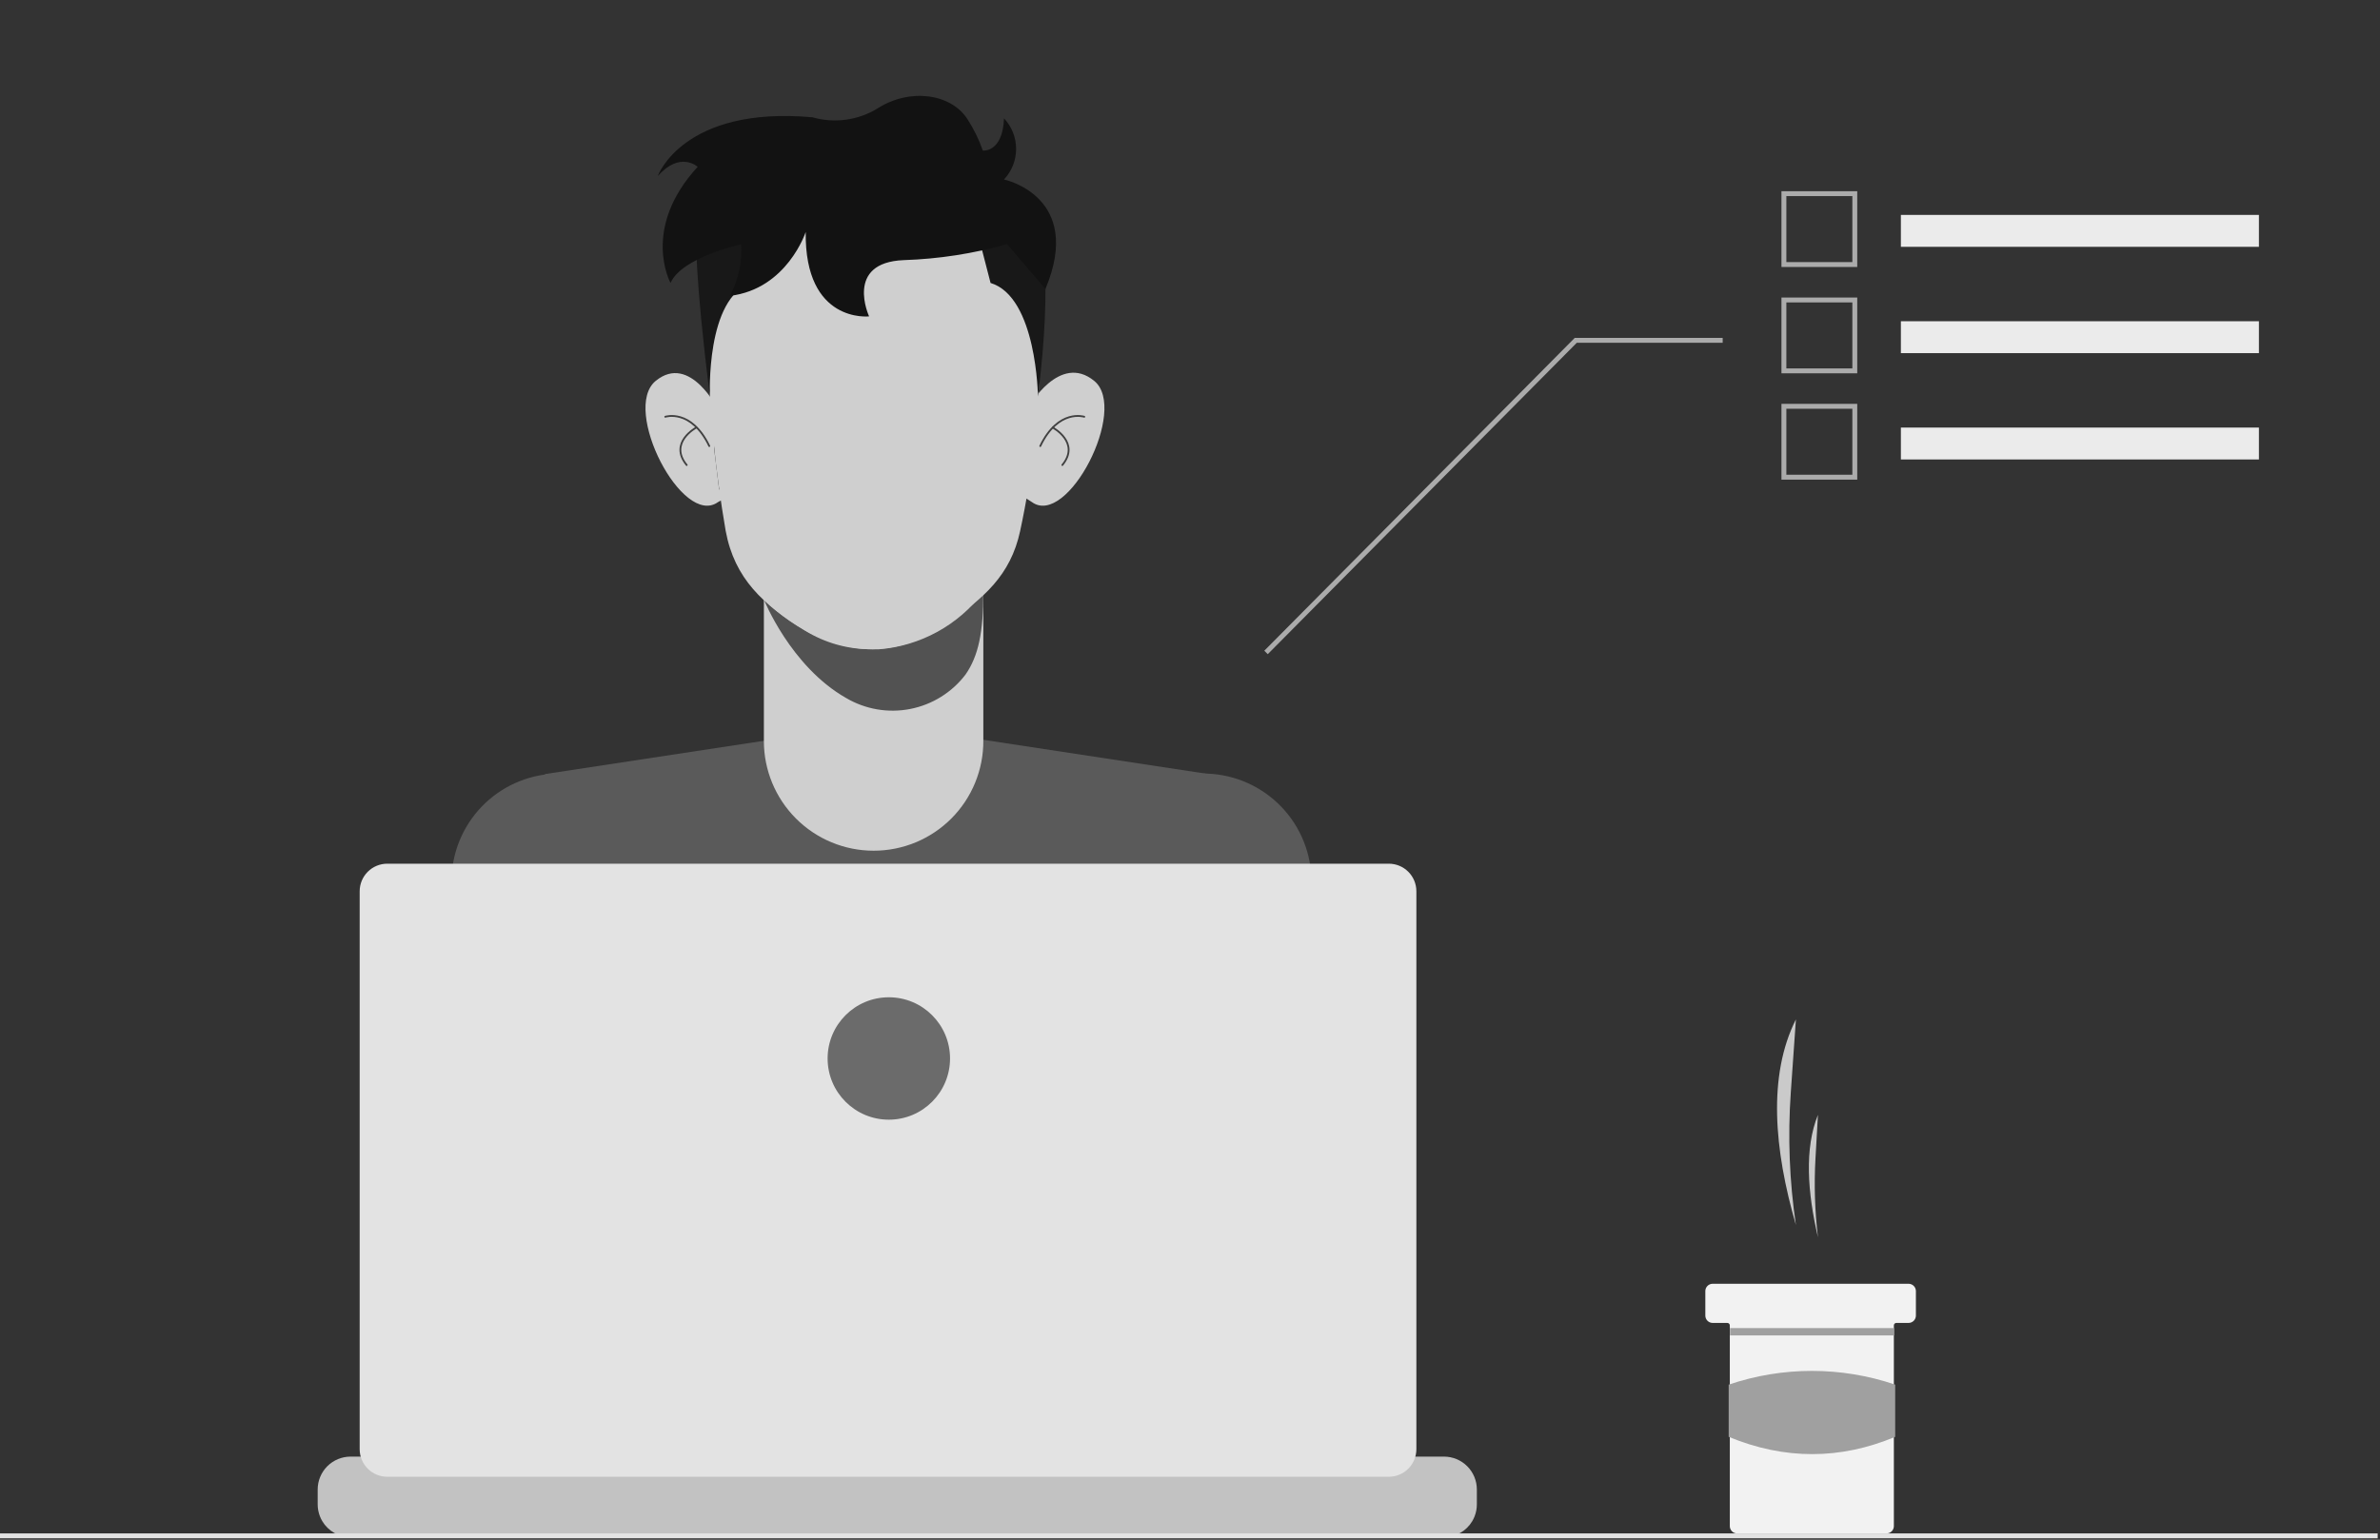 <svg width="972" height="629" viewBox="0 0 972 629" fill="none" xmlns="http://www.w3.org/2000/svg">
<rect x="0" y="0" width="972" height="629" fill="#333333" stroke="none"/>
<g clip-path="url(#clip0_10_41)">
<path d="M184.44 357.995C180.539 439.114 171.84 537.944 170.575 552.333L253.926 564.984L272.536 363.055C272.939 357.049 272.109 351.024 270.095 345.351C268.082 339.678 264.929 334.477 260.83 330.068C256.731 325.659 251.773 322.135 246.261 319.713C240.749 317.291 234.799 316.023 228.778 315.986C217.395 315.919 206.426 320.252 198.163 328.081C189.901 335.909 184.984 346.627 184.44 357.995V357.995Z" fill="#5A5A5A"/>
<path d="M259.462 567.777L162.719 555.232L166.779 523.027L262.361 536.415L259.462 567.777Z" fill="#C4C4C4"/>
<path d="M535.56 357.995C539.409 439.114 548.16 537.944 549.373 552.333L466.074 564.984L447.411 363.055C447.023 357.048 447.866 351.025 449.888 345.355C451.911 339.686 455.069 334.488 459.171 330.081C463.272 325.675 468.231 322.152 473.742 319.728C479.253 317.304 485.201 316.031 491.222 315.986C502.601 315.932 513.563 320.269 521.823 328.095C530.082 335.921 535.003 346.632 535.56 357.995V357.995Z" fill="#5A5A5A"/>
<path d="M460.486 567.777L557.281 555.232L553.221 523.027L457.586 536.415L460.486 567.777Z" fill="#C4C4C4"/>
<path d="M358.102 295.588L222.61 316.197L230 624.5L350.5 620.5L479 617.5L493.594 316.197L358.102 295.588Z" fill="#5A5A5A"/>
<path d="M230.834 563.35L225.088 390.938" stroke="#878787" stroke-miterlimit="10"/>
<path d="M485.581 563.35L491.275 390.938" stroke="#878787" stroke-miterlimit="10"/>
<path d="M356.784 347.506C344.899 347.506 333.501 342.786 325.097 334.384C316.693 325.982 311.971 314.586 311.971 302.703V239.294H401.597V302.545C401.624 308.444 400.485 314.29 398.245 319.747C396.005 325.204 392.708 330.165 388.543 334.343C384.378 338.522 379.428 341.836 373.978 344.095C368.528 346.354 362.684 347.513 356.784 347.506V347.506Z" fill="#CFCFCF"/>
<path d="M311.971 244.882C311.971 244.882 322.832 272.185 345.502 285.099C353.396 289.762 362.727 291.367 371.726 289.609C380.725 287.85 388.765 282.85 394.321 275.558C399.593 267.968 401.597 258.375 401.597 241.877C396.547 248.555 390.141 254.088 382.798 258.113C375.456 262.137 367.345 264.562 358.998 265.227C331.794 266.334 311.971 244.882 311.971 244.882Z" fill="#525252"/>
<path d="M421.42 205.086C435.918 215.628 461.013 167.136 446.884 155.592C432.755 144.049 420.207 166.134 420.207 166.134L416.675 181.947L410.243 197.127L415.515 201.291L421.42 205.086Z" fill="#CFCFCF"/>
<path d="M442.824 170.246C442.824 170.246 432.28 166.767 424.846 182.21" stroke="#404040" stroke-width="0.74" stroke-linecap="round" stroke-linejoin="round"/>
<path d="M429.96 174.673C429.96 174.673 441.401 180.787 433.862 189.959" stroke="#404040" stroke-width="0.74" stroke-linecap="round" stroke-linejoin="round"/>
<path d="M293.256 205.086C278.757 215.628 253.662 167.136 267.792 155.592C281.921 144.049 293.467 167.663 293.467 167.663L291.621 183.107L293.677 199.868L297.631 202.714L293.256 205.086Z" fill="#CFCFCF"/>
<path d="M271.693 170.246C271.693 170.246 282.237 166.767 289.671 182.21" stroke="#404040" stroke-width="0.74" stroke-linecap="round" stroke-linejoin="round"/>
<path d="M284.346 174.673C284.346 174.673 272.905 180.787 280.445 189.959" stroke="#404040" stroke-width="0.74" stroke-linecap="round" stroke-linejoin="round"/>
<path d="M424.636 142.257C424.603 167.366 421.917 192.401 416.622 216.946C412.721 235.025 401.702 244.565 386.097 255.107L383.25 256.952C375.162 262.223 365.739 265.082 356.085 265.194C346.431 265.306 336.945 262.667 328.737 257.584V257.584C311.813 247.043 300.004 236.501 296.366 216.84C292.128 192.242 289.679 167.368 289.038 142.415C289.038 142.415 282.712 66.145 355.888 67.621C429.064 69.097 424.636 142.257 424.636 142.257Z" fill="#CFCFCF"/>
<path d="M289.934 161.97C289.934 161.97 288.089 121.332 307.016 115.586L311.971 96.664H284.346C284.346 96.664 283.608 111.738 289.934 161.97Z" fill="#181818"/>
<path d="M423.897 161.97C423.897 161.97 423.476 121.332 404.549 115.586L399.277 95.188L424.846 93.027C424.846 93.027 430.224 111.739 423.897 161.97Z" fill="#181818"/>
<path d="M411.297 99.721C397.555 103.599 383.392 105.793 369.121 106.257C344.764 107.205 354.939 129.238 354.939 129.238C354.939 129.238 328.579 132.242 329.053 94.766C329.053 94.766 321.461 118.064 298.106 120.857C301.535 114.38 303.139 107.092 302.745 99.773C302.745 99.773 278.441 105.044 273.854 115.586C273.854 115.586 261.623 93.501 284.926 68.148C284.926 68.148 277.808 61.559 268.688 71.89C268.53 71.89 279.074 43.164 331.794 47.908C336.242 49.183 340.906 49.518 345.489 48.892C350.073 48.266 354.476 46.692 358.418 44.271C371.599 35.837 388.68 38.157 395.323 49.015C397.824 52.928 399.859 57.121 401.386 61.507C401.386 61.507 409.505 62.456 410.032 48.33C413.212 51.712 414.983 56.179 414.983 60.822C414.983 65.464 413.212 69.931 410.032 73.314C410.032 73.314 442.824 80.166 426.955 118.064L411.297 99.721Z" fill="#121212"/>
<path d="M733.457 500.406C730.799 482.498 730.097 464.354 731.363 446.294L733.457 416.406C721.916 439.371 724.524 469.598 733.457 500.406V500.406Z" fill="#CACACA"/>
<path d="M742.457 505.406C741.177 494.72 740.84 483.942 741.449 473.197L742.457 455.406C736.904 469.076 738.159 487.068 742.457 505.406Z" fill="#CACACA"/>
<path d="M782.462 527.408V537.408C782.458 538.203 782.14 538.963 781.579 539.525C781.017 540.087 780.256 540.404 779.462 540.408H774.462C774.33 540.408 774.2 540.433 774.079 540.483C773.957 540.533 773.847 540.607 773.754 540.7C773.661 540.793 773.587 540.903 773.537 541.025C773.487 541.146 773.461 541.277 773.462 541.408V623.408C773.458 624.203 773.14 624.963 772.579 625.525C772.017 626.087 771.256 626.404 770.462 626.408H709.462C708.666 626.408 707.904 626.091 707.341 625.529C706.779 624.966 706.463 624.204 706.462 623.408V541.408C706.461 541.143 706.356 540.889 706.168 540.702C705.981 540.515 705.727 540.409 705.462 540.408H699.462C698.666 540.408 697.904 540.091 697.341 539.529C696.779 538.966 696.463 538.204 696.462 537.408V527.408C696.461 527.014 696.539 526.624 696.689 526.259C696.84 525.895 697.061 525.564 697.339 525.286C697.618 525.007 697.949 524.786 698.313 524.635C698.677 524.485 699.068 524.408 699.462 524.408H779.462C780.257 524.411 781.019 524.727 781.581 525.289C782.143 525.852 782.46 526.613 782.462 527.408V527.408Z" fill="#F2F2F2"/>
<path d="M773.552 542.508H706.552V545.508H773.552V542.508Z" fill="#A0A0A0"/>
<path d="M774 586.939C751.58 596.302 728.916 596.405 706 586.939V565.608C728.061 558.131 751.939 558.131 774 565.608V586.939Z" fill="#A0A0A0"/>
<path d="M603.152 608.446V614.516C603.155 616.182 602.847 617.834 602.242 619.386C601.973 620.078 601.649 620.747 601.272 621.386C600.08 623.387 598.389 625.043 596.364 626.193C594.339 627.343 592.05 627.947 589.722 627.946H143.172C140.843 627.947 138.554 627.343 136.53 626.193C134.505 625.043 132.814 623.387 131.622 621.386C131.245 620.747 130.92 620.078 130.652 619.386C130.047 617.834 129.738 616.182 129.742 614.516V608.446C129.741 606.683 130.088 604.937 130.762 603.308C131.437 601.679 132.425 600.198 133.672 598.951C134.918 597.704 136.398 596.715 138.027 596.04C139.656 595.364 141.401 595.017 143.165 595.016H168.912V592.186C168.912 592.113 168.926 592.04 168.954 591.972C168.982 591.904 169.023 591.843 169.075 591.791C169.127 591.739 169.188 591.697 169.256 591.669C169.324 591.641 169.397 591.626 169.47 591.626H182.902C183.05 591.626 183.192 591.685 183.297 591.789C183.402 591.894 183.461 592.036 183.462 592.184V595.016H191.852V592.186C191.852 592.113 191.866 592.04 191.894 591.972C191.922 591.904 191.963 591.843 192.015 591.791C192.067 591.739 192.128 591.697 192.196 591.669C192.264 591.641 192.336 591.626 192.41 591.626H205.842C205.99 591.626 206.132 591.685 206.237 591.789C206.342 591.894 206.402 592.036 206.402 592.184V595.016H214.802V592.186C214.802 592.113 214.816 592.04 214.844 591.972C214.872 591.904 214.913 591.843 214.965 591.791C215.017 591.739 215.078 591.697 215.146 591.669C215.214 591.641 215.286 591.626 215.36 591.626H228.792C228.94 591.626 229.082 591.685 229.187 591.789C229.292 591.894 229.351 592.036 229.352 592.184V595.016H237.742V592.186C237.742 592.113 237.756 592.04 237.784 591.972C237.812 591.904 237.853 591.843 237.905 591.791C237.957 591.739 238.018 591.697 238.086 591.669C238.154 591.641 238.226 591.626 238.3 591.626H251.732C251.88 591.626 252.022 591.685 252.127 591.789C252.232 591.894 252.291 592.036 252.292 592.184V595.016H260.682V592.186C260.682 592.113 260.696 592.04 260.724 591.972C260.752 591.904 260.793 591.843 260.845 591.791C260.897 591.739 260.958 591.697 261.026 591.669C261.094 591.641 261.166 591.626 261.24 591.626H274.672C274.82 591.626 274.962 591.685 275.067 591.789C275.172 591.894 275.231 592.036 275.232 592.184V595.016H283.632V592.186C283.632 592.113 283.646 592.04 283.674 591.972C283.702 591.904 283.743 591.843 283.795 591.791C283.847 591.739 283.908 591.697 283.976 591.669C284.044 591.641 284.116 591.626 284.19 591.626H297.622C297.77 591.626 297.912 591.685 298.017 591.789C298.122 591.894 298.181 592.036 298.182 592.184V595.016H306.572V592.186C306.572 592.113 306.586 592.04 306.614 591.972C306.642 591.904 306.683 591.843 306.735 591.791C306.787 591.739 306.848 591.697 306.916 591.669C306.984 591.641 307.056 591.626 307.13 591.626H412.332C412.405 591.626 412.478 591.64 412.546 591.668C412.614 591.696 412.675 591.738 412.727 591.789C412.779 591.841 412.821 591.903 412.849 591.971C412.877 592.038 412.892 592.111 412.892 592.184V595.016H421.292V592.186C421.292 592.113 421.306 592.04 421.334 591.972C421.362 591.904 421.403 591.843 421.455 591.791C421.507 591.739 421.568 591.697 421.636 591.669C421.704 591.641 421.776 591.626 421.85 591.626H435.282C435.43 591.628 435.571 591.687 435.676 591.792C435.781 591.897 435.84 592.038 435.842 592.186V595.016H444.232V592.186C444.232 592.113 444.246 592.04 444.274 591.972C444.302 591.904 444.343 591.843 444.395 591.791C444.447 591.739 444.508 591.697 444.576 591.669C444.644 591.641 444.716 591.626 444.79 591.626H458.222C458.295 591.626 458.368 591.641 458.436 591.669C458.504 591.697 458.565 591.738 458.617 591.789C458.669 591.841 458.711 591.903 458.739 591.971C458.767 592.038 458.782 592.111 458.782 592.184V595.016H467.172V592.186C467.172 592.113 467.186 592.04 467.214 591.972C467.242 591.904 467.283 591.843 467.335 591.791C467.387 591.739 467.448 591.697 467.516 591.669C467.584 591.641 467.656 591.626 467.73 591.626H481.162C481.235 591.626 481.308 591.641 481.376 591.669C481.444 591.697 481.505 591.738 481.557 591.789C481.609 591.841 481.651 591.903 481.679 591.971C481.707 592.038 481.722 592.111 481.722 592.185V595.016H490.122V592.186C490.122 592.113 490.136 592.04 490.164 591.972C490.192 591.904 490.233 591.843 490.285 591.791C490.337 591.739 490.398 591.697 490.466 591.669C490.534 591.641 490.606 591.626 490.68 591.626H504.112C504.259 591.628 504.399 591.688 504.502 591.793C504.605 591.898 504.662 592.039 504.662 592.186V595.016H513.062V592.186C513.062 592.113 513.076 592.04 513.104 591.972C513.132 591.904 513.173 591.843 513.225 591.791C513.277 591.739 513.338 591.697 513.406 591.669C513.474 591.641 513.546 591.626 513.62 591.626H527.052C527.125 591.626 527.198 591.641 527.266 591.669C527.334 591.697 527.395 591.738 527.447 591.789C527.499 591.841 527.541 591.903 527.569 591.971C527.597 592.038 527.612 592.111 527.612 592.185V595.016H536.002V592.186C536.002 592.113 536.016 592.04 536.044 591.972C536.072 591.904 536.113 591.843 536.165 591.791C536.217 591.739 536.278 591.697 536.346 591.669C536.414 591.641 536.486 591.626 536.56 591.626H549.992C550.065 591.626 550.138 591.641 550.206 591.669C550.274 591.697 550.335 591.738 550.387 591.789C550.439 591.841 550.481 591.903 550.509 591.971C550.537 592.038 550.552 592.111 550.552 592.185V595.016H589.722C593.283 595.015 596.698 596.429 599.217 598.946C601.735 601.464 603.151 604.878 603.152 608.439L603.152 608.446Z" fill="#C2C2C2"/>
<path d="M971.052 626.381H0V628.381H971.052V626.381Z" fill="#E3E3E3"/>
<path d="M567.194 352.812H158.151C156.672 352.812 155.208 353.103 153.842 353.669C152.476 354.235 151.235 355.064 150.19 356.11C149.144 357.155 148.315 358.396 147.749 359.762C147.183 361.128 146.892 362.592 146.892 364.071V591.982C146.892 594.968 148.078 597.832 150.19 599.943C152.301 602.055 155.165 603.241 158.151 603.241H567.194C570.18 603.241 573.044 602.055 575.155 599.943C577.267 597.832 578.453 594.968 578.453 591.982V364.071C578.453 361.085 577.267 358.221 575.155 356.11C573.044 353.998 570.18 352.812 567.194 352.812Z" fill="#E3E3E3"/>
<path d="M363 457.381C376.807 457.381 388 446.189 388 432.381C388 418.574 376.807 407.381 363 407.381C349.193 407.381 338 418.574 338 432.381C338 446.189 349.193 457.381 363 457.381Z" fill="#6B6B6B"/>
<path d="M517.763 267.219L643.969 140.016H703.552V138.016H643.134L642.841 138.313L516.341 265.813L517.763 267.219Z" fill="#ABABAB"/>
<path d="M922.552 87.792H776.328V100.822H922.552V87.792Z" fill="#EBEBEB"/>
<path d="M758.507 109.061H727.552V78.106H758.507V109.061ZM729.552 107.061H756.507V80.106H729.552L729.552 107.061Z" fill="#ABABAB"/>
<path d="M922.552 131.225H776.328V144.255H922.552V131.225Z" fill="#EBEBEB"/>
<path d="M758.507 152.494H727.552V121.539H758.507V152.494ZM729.552 150.494H756.507V123.539H729.552L729.552 150.494Z" fill="#ABABAB"/>
<path d="M922.552 174.658H776.328V187.688H922.552V174.658Z" fill="#EBEBEB"/>
<path d="M758.507 195.926H727.552V164.971H758.507V195.926ZM729.552 193.926H756.507V166.971H729.552L729.552 193.926Z" fill="#ABABAB"/>
</g>
<defs>
<clipPath id="clip0_10_41">
<rect width="971.052" height="628.381" fill="white"/>
</clipPath>
</defs>
</svg>
